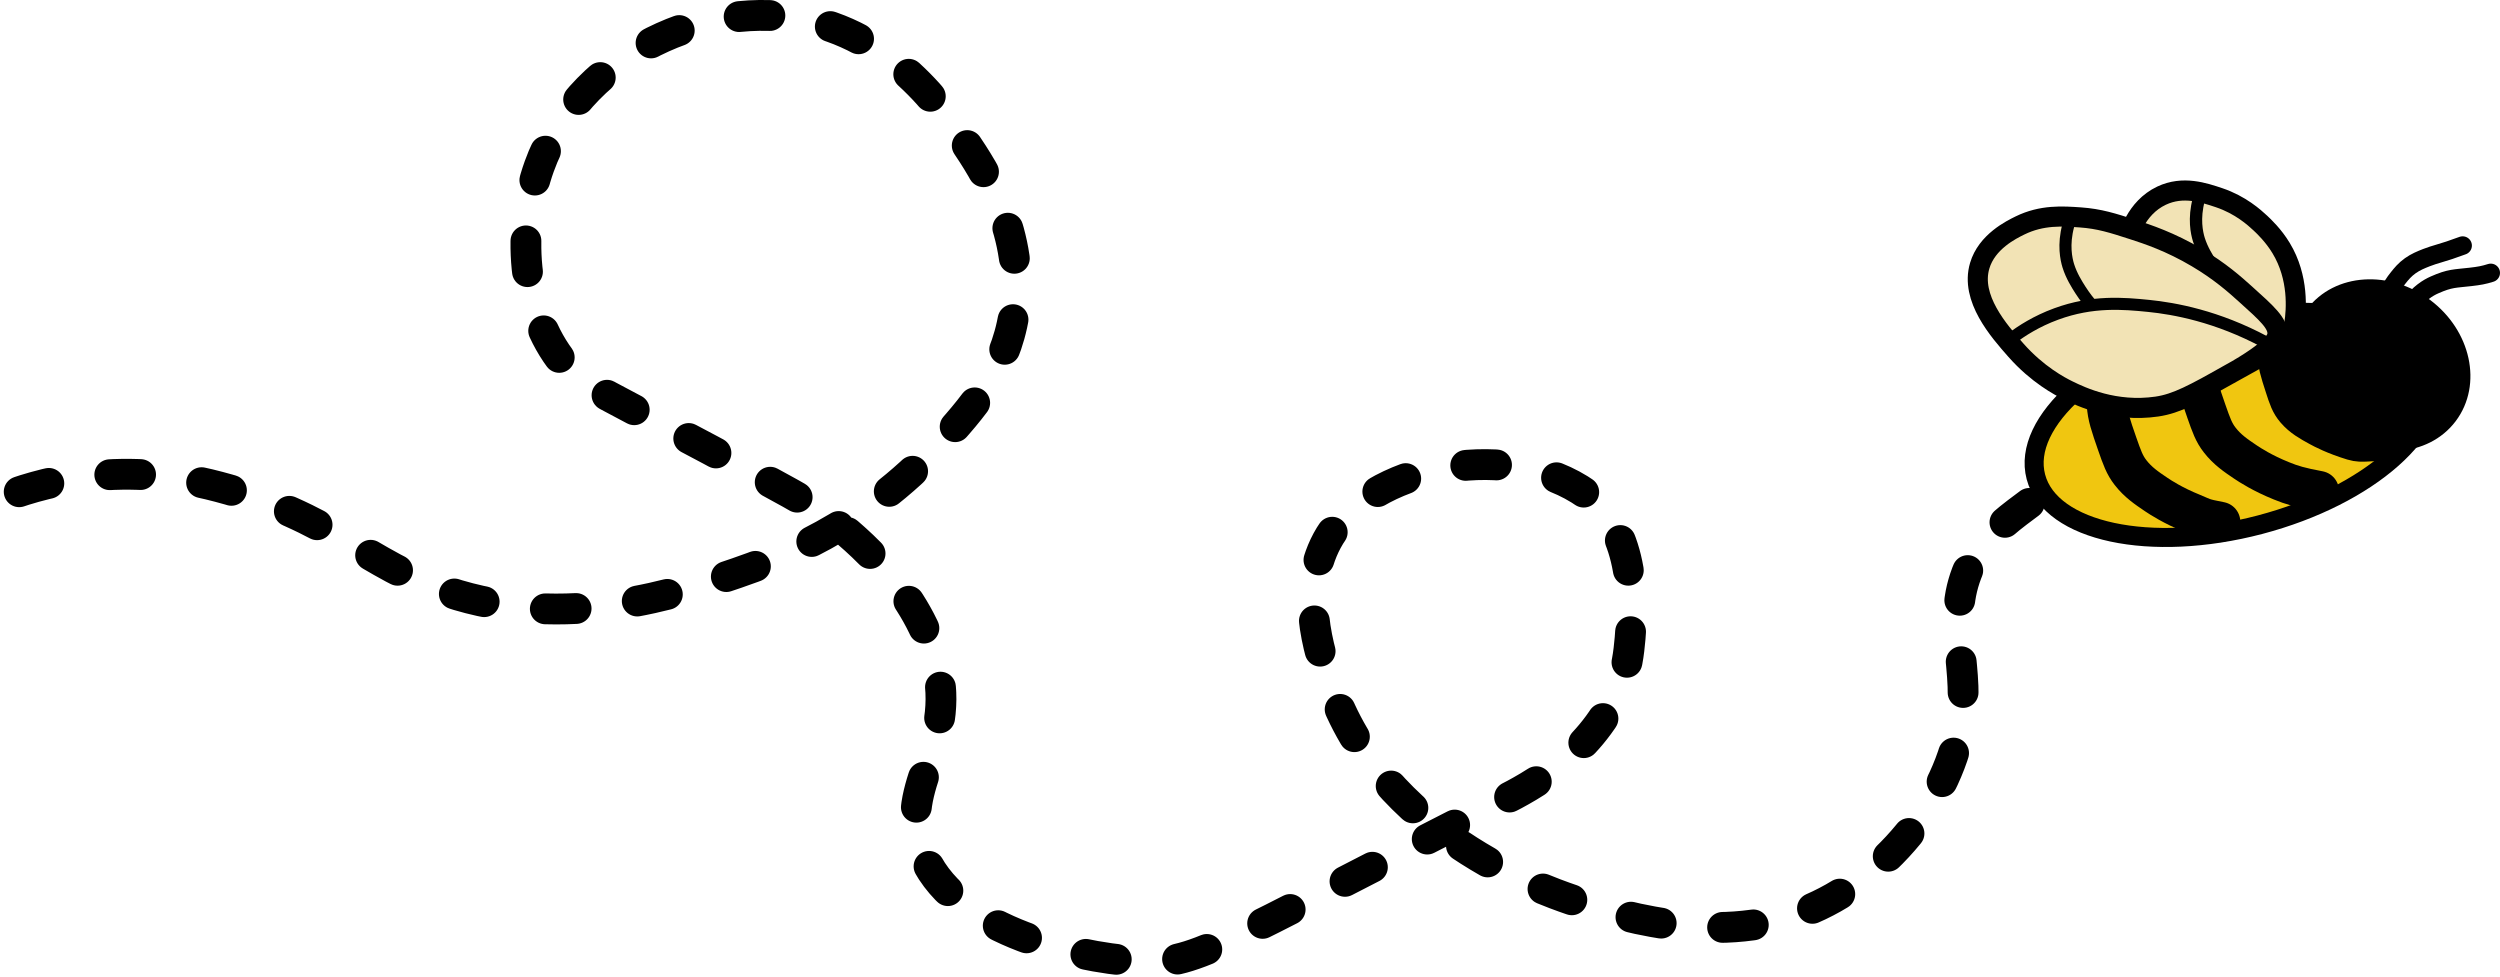 <?xml version="1.0" encoding="UTF-8"?>
<svg id="Layer_2" data-name="Layer 2" xmlns="http://www.w3.org/2000/svg" viewBox="0 0 405.59 158.57">
  <defs>
    <style>
      .cls-1 {
        stroke-width: 2px;
      }

      .cls-1, .cls-2, .cls-3, .cls-4, .cls-5, .cls-6, .cls-7, .cls-8 {
        stroke: #000;
        stroke-miterlimit: 10;
      }

      .cls-1, .cls-2, .cls-3, .cls-4, .cls-5, .cls-7 {
        fill-rule: evenodd;
      }

      .cls-1, .cls-2, .cls-4, .cls-5, .cls-7 {
        fill: none;
      }

      .cls-2 {
        stroke-width: 1.96px;
      }

      .cls-3 {
        fill: #f2e3b5;
      }

      .cls-3, .cls-4, .cls-5, .cls-6, .cls-7, .cls-8 {
        stroke-linecap: round;
      }

      .cls-3, .cls-6 {
        stroke-width: 3.26px;
      }

      .cls-4 {
        stroke-dasharray: 0 0 5 10;
        stroke-width: 5px;
      }

      .cls-5 {
        stroke-width: 3px;
      }

      .cls-7 {
        stroke-width: 6.53px;
      }

      .cls-8 {
        fill: #f0c610;
        stroke-width: 3.09px;
      }
    </style>
  </defs>
  <g id="Layer_1-2" data-name="Layer 1">
    <g>
      <path class="cls-4" d="m329.22,81.67c-1.99,1.51-6.8,4.82-8.95,8.73-5.06,9.24-.79,16.74-2,26-1.76,13.46-12.82,26.54-25.5,31.5-14.91,5.84-31.48.25-38-2-4.13-1.42-30.8-10.61-39-35-1.72-5.1-5.2-15.46,0-24,6.67-10.96,27.7-15.44,40.5-7.5,8.21,5.09,9.16,16.14,8,26-.31,2.63-.92,4.93-1.89,7.05-4.61,10.08-14.05,15.15-18.61,17.45-47.91,24.28-49.73,26.74-59.28,26.08-10.71-.74-30.25-5.32-35-18-4.07-10.86,6.59-17.29,2-32-3.71-11.89-14.56-20.15-17-22-2.35-1.79-4.03-2.75-10-6-27.7-15.06-29.83-15.1-33-19-7.03-8.65-7.59-22.03-4-32C93.64,9.9,112.9.16,129.5,2.98c15.31,2.6,23.7,15.09,27,20,3.03,4.51,10.05,14.96,8,28-1.47,9.37-6.89,15.36-12,21-12.38,13.68-26.98,18.92-33,21-8.98,3.11-27.59,9.53-47,3-13.08-4.4-18.65-12.16-37-17-4-1.05-9.76-2.27-17-2-6.76.26-12.27,1.72-16,3"/>
      <g>
        <g>
          <ellipse class="cls-8" cx="362.37" cy="68.9" rx="33.17" ry="16.75" transform="translate(-5.61 94.37) rotate(-14.72)"/>
          <path class="cls-7" d="m370.68,52.18c-1.45,2.48-1.08,4.01-1.12,5.26-.05,1.51.35,2.73,1.14,5.18.6,1.87.92,2.82,1.76,3.8,1.08,1.26,2.36,1.96,3.82,2.76.65.36,2.55,1.36,5.48,2.25,1.65.5,2.49-.08,5.47.24"/>
          <path class="cls-7" d="m344.18,59.53c-1.25,2.88-2.44,4.65-2.36,6.15.1,1.81.62,3.31,1.66,6.31.8,2.28,1.21,3.45,2.17,4.68,1.23,1.58,2.61,2.51,4.18,3.57.7.47,2.75,1.81,5.83,3.05,1.74.71,1.45.81,4.54,1.39"/>
          <path class="cls-7" d="m356.94,54.15c-1.25,2.88-.73,4.75-.65,6.25.1,1.81.62,3.31,1.66,6.31.8,2.28,1.21,3.45,2.17,4.68,1.23,1.58,2.61,2.51,4.18,3.57.7.47,2.75,1.81,5.83,3.05,1.74.71,2.99,1.08,6.08,1.66"/>
          <ellipse class="cls-6" cx="386.36" cy="59.26" rx="11.58" ry="13.47" transform="translate(106.45 332.09) rotate(-52.99)"/>
        </g>
        <path class="cls-5" d="m391.03,49.49c1.42-1.91,2.88-2.8,3.92-3.26,2.56-1.14,3.35-1.01,5.88-1.31,1.39-.16,2.12-.29,3.26-.65"/>
        <path class="cls-5" d="m387.12,48.33c.64-1.48,1.39-2.56,1.96-3.26.52-.65,1.05-1.31,1.96-1.96.88-.62,1.7-.95,2.61-1.31.77-.3,1.3-.45,1.96-.65,1.55-.47,1.81-.54,3.92-1.31"/>
        <path class="cls-3" d="m372.23,52.46c.32-2.17.76-7.4-2.15-12.21-1.25-2.07-2.79-3.51-3.36-4.05-1-.93-3.23-2.95-6.69-4.12-2.47-.83-5.86-1.98-9.34-.34-4.29,2.02-5.37,6.72-5.41,6.92-.71,3.35.67,6.32,2.46,10.17.59,1.27,1.1,2.15,1.97,3.63,2.03,3.47,3.94,6.26,5.44,8.32"/>
        <path class="cls-3" d="m361.66,60.74c-5.68,3.17-8.51,4.75-11.75,5.22-6.82.99-12.24-1.57-14.36-2.61-1.38-.67-5.03-2.61-8.49-6.53-2.79-3.16-7.44-8.44-5.88-13.71,1.15-3.9,5.13-5.84,6.53-6.53,3.57-1.75,6.92-1.51,9.79-1.31,3.11.22,5.27.92,8.49,1.96,2.39.77,6.09,1.99,10.44,4.57,3.73,2.21,6.11,4.33,7.83,5.88,3.55,3.19,5.32,4.78,5.22,6.53-.04.68-.36,2.36-7.83,6.53Z"/>
        <path class="cls-2" d="m367.53,55.51c-7.86-4.23-14.8-5.46-18.93-5.88-4.09-.41-9.12-.86-15.01,1.31-3.22,1.18-5.63,2.75-7.18,3.92"/>
        <path class="cls-2" d="m335.55,36.58c-.85,3.16-.32,5.48,0,6.53.51,1.64,1.4,3.04,1.96,3.92.72,1.12,1.42,2,1.96,2.61"/>
      </g>
      <path class="cls-1" d="m356.73,32.33c-.85,3.16-.32,5.48,0,6.53.51,1.64,1.4,3.04,1.96,3.92"/>
    </g>
  </g>
</svg>